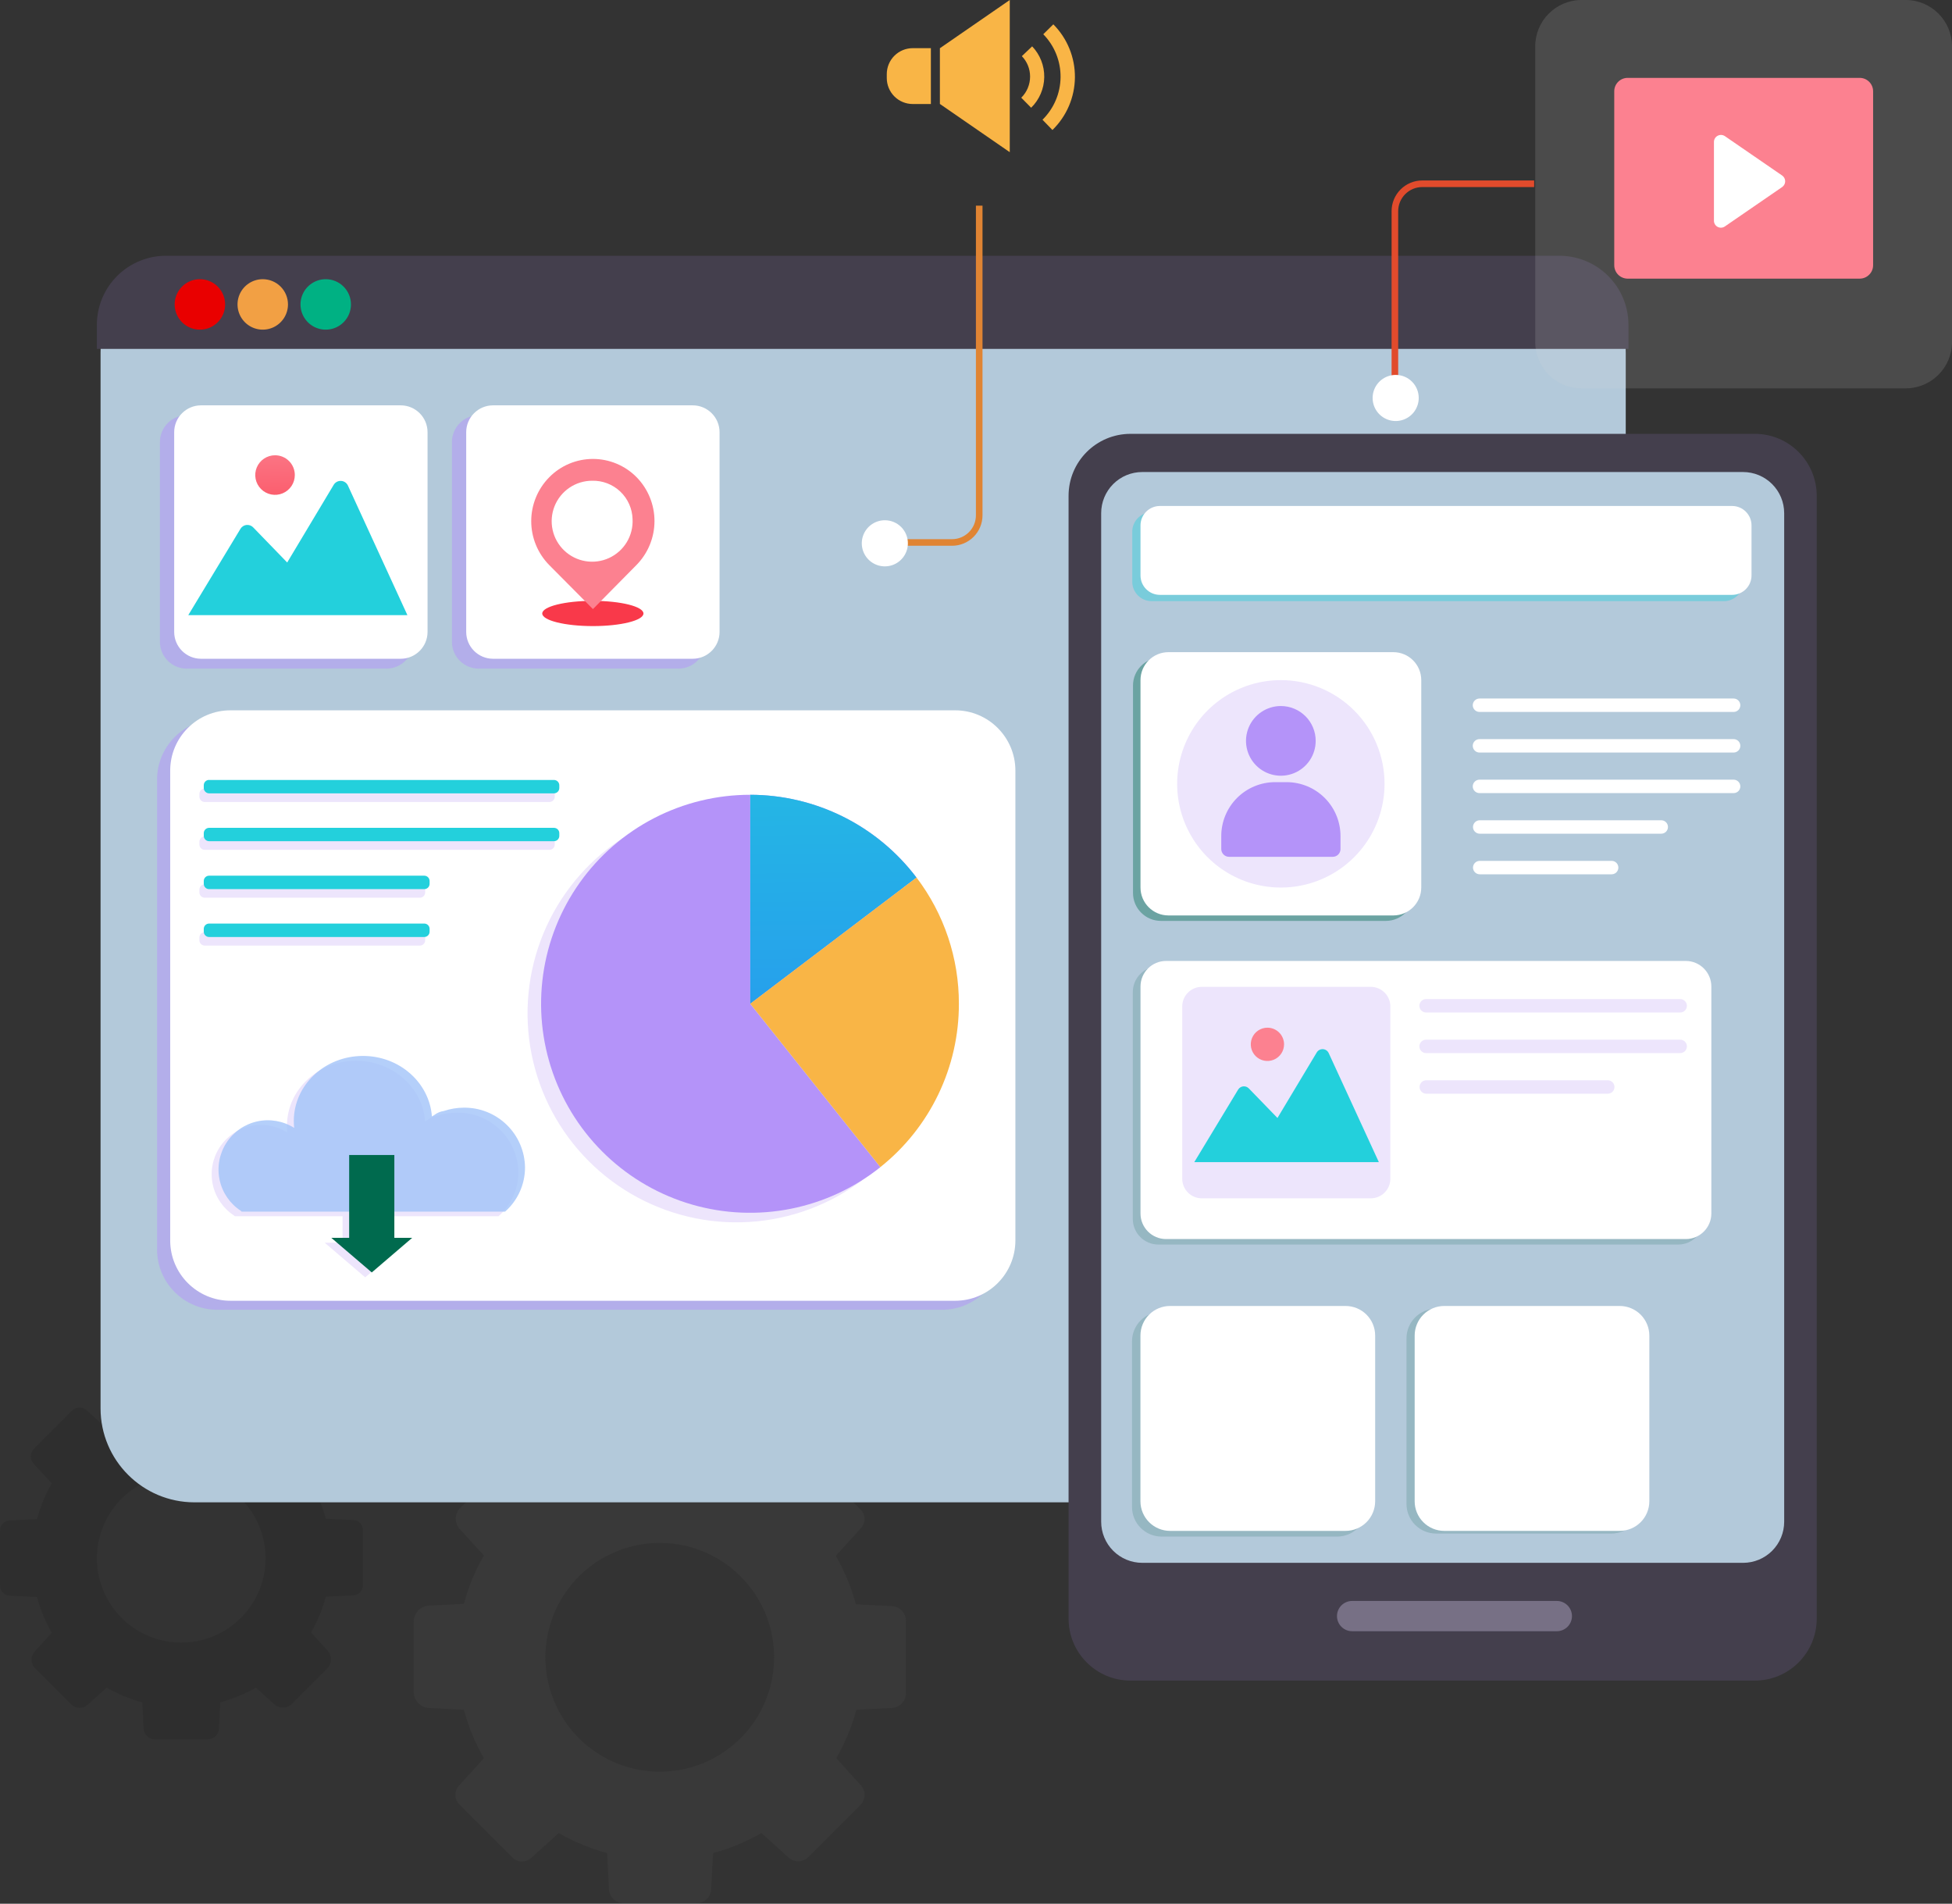 <svg width="401" height="391" viewBox="0 0 401 391" fill="none" xmlns="http://www.w3.org/2000/svg">
<rect x="0" y="0" width="401" height="391" fill="#333333" stroke="none"/>
<path style="mix-blend-mode:multiply" opacity="0.3" d="M186.113 347.841V332.928C186.111 332.145 185.81 331.393 185.272 330.825C184.734 330.256 183.999 329.915 183.217 329.871L175.823 329.498C174.889 326.019 173.506 322.677 171.709 319.556L176.904 313.802C177.375 313.29 177.63 312.615 177.614 311.92C177.597 311.224 177.312 310.562 176.817 310.073L165.781 299.05C165.294 298.553 164.632 298.265 163.937 298.247C163.241 298.228 162.566 298.48 162.053 298.95L156.299 304.157C153.179 302.357 149.836 300.974 146.356 300.044L146.008 293.209C145.961 292.274 145.556 291.394 144.879 290.749C144.201 290.104 143.302 289.743 142.367 289.741H128.647C127.711 289.743 126.812 290.104 126.135 290.749C125.457 291.394 125.053 292.274 125.005 293.209L124.657 300.044C121.179 300.977 117.836 302.36 114.715 304.157L109.296 299.186C108.699 298.641 107.914 298.349 107.105 298.37C106.297 298.39 105.528 298.723 104.959 299.298L94.545 309.7C93.972 310.271 93.641 311.039 93.621 311.847C93.6 312.654 93.891 313.439 94.433 314.038L99.404 319.469C97.604 322.589 96.221 325.931 95.29 329.411L88.144 329.771C87.296 329.813 86.496 330.179 85.91 330.795C85.325 331.41 84.999 332.228 85 333.077V347.493C84.999 348.343 85.325 349.16 85.91 349.776C86.496 350.391 87.296 350.758 88.144 350.799L95.29 351.16C96.221 354.639 97.604 357.982 99.404 361.102L94.271 366.781C93.79 367.314 93.533 368.011 93.551 368.728C93.57 369.445 93.863 370.127 94.371 370.634L105.257 381.521C105.766 382.027 106.449 382.318 107.166 382.334C107.883 382.35 108.579 382.09 109.11 381.608L114.777 376.488C117.901 378.28 121.242 379.662 124.719 380.601L125.105 388.058C125.143 388.823 125.474 389.544 126.029 390.071C126.585 390.599 127.321 390.892 128.087 390.891H143.113C143.878 390.892 144.615 390.599 145.171 390.071C145.726 389.544 146.057 388.823 146.095 388.058L146.481 380.601C149.959 379.666 153.3 378.283 156.423 376.488L162.028 381.546C162.581 382.045 163.304 382.313 164.049 382.294C164.793 382.276 165.502 381.972 166.03 381.446L176.767 370.696C177.294 370.172 177.599 369.466 177.62 368.724C177.641 367.981 177.376 367.259 176.879 366.707L171.808 361.102C173.608 357.982 174.991 354.639 175.922 351.16L183.317 350.787C184.064 350.726 184.762 350.392 185.278 349.848C185.794 349.305 186.091 348.59 186.113 347.841ZM137.421 363.799C132.628 364.185 127.832 363.09 123.682 360.664C119.531 358.237 116.225 354.595 114.21 350.229C112.195 345.864 111.568 340.985 112.414 336.252C113.26 331.519 115.539 327.159 118.942 323.762C122.344 320.366 126.708 318.095 131.442 317.257C136.177 316.419 141.054 317.054 145.417 319.076C149.779 321.099 153.415 324.411 155.834 328.566C158.254 332.722 159.34 337.519 158.946 342.311C158.489 347.864 156.074 353.073 152.131 357.009C148.188 360.945 142.974 363.352 137.421 363.799Z" fill="#494949"/>
<g opacity="0.3">
<g opacity="0.3">
<path d="M56.609 289.71L52.557 293.376C50.26 292.051 47.799 291.032 45.237 290.344L44.964 284.788C44.935 284.241 44.697 283.726 44.3 283.349C43.902 282.972 43.374 282.762 42.826 282.763H31.641C31.093 282.762 30.566 282.972 30.168 283.349C29.77 283.726 29.532 284.241 29.504 284.788L29.218 290.344C26.661 291.034 24.205 292.053 21.91 293.376L17.822 289.648C17.403 289.269 16.855 289.065 16.29 289.079C15.726 289.093 15.188 289.323 14.789 289.722L6.96 297.564C6.558 297.962 6.325 298.5 6.311 299.065C6.297 299.631 6.503 300.18 6.885 300.597L10.613 304.673C9.298 306.974 8.283 309.434 7.593 311.993L1.964 312.279C1.435 312.301 0.935 312.527 0.57 312.909C0.204 313.291 -0 313.8 1.39427e-06 314.329V325.676C-0.001 326.206 0.203 326.717 0.569 327.101C0.934 327.485 1.434 327.714 1.964 327.739L7.593 328.025C8.285 330.583 9.3 333.043 10.613 335.345L7.084 339.247C6.673 339.717 6.454 340.324 6.47 340.948C6.486 341.572 6.736 342.167 7.171 342.615L14.628 350.072C15.075 350.507 15.671 350.757 16.295 350.773C16.919 350.789 17.526 350.57 17.995 350.159L21.91 346.629C24.208 347.943 26.663 348.958 29.218 349.649L29.491 355.043C29.523 355.638 29.782 356.197 30.214 356.607C30.647 357.016 31.22 357.244 31.815 357.243H42.665C43.26 357.244 43.833 357.016 44.266 356.607C44.698 356.197 44.957 355.638 44.989 355.043L45.25 349.649C47.809 348.96 50.269 347.945 52.57 346.629L56.298 350.01C56.811 350.48 57.487 350.732 58.182 350.713C58.878 350.695 59.539 350.407 60.026 349.91L67.21 342.727C67.702 342.236 67.985 341.575 68.002 340.88C68.018 340.186 67.765 339.512 67.297 338.999L63.916 335.27C65.239 332.972 66.258 330.511 66.949 327.95L72.653 327.665C73.162 327.636 73.641 327.414 73.992 327.045C74.343 326.675 74.54 326.186 74.542 325.676V314.18C74.543 313.671 74.347 313.181 73.995 312.813C73.643 312.445 73.162 312.227 72.653 312.204L66.949 311.918C66.261 309.357 65.241 306.896 63.916 304.598L67.583 300.547C67.973 300.121 68.182 299.56 68.166 298.982C68.15 298.404 67.909 297.856 67.496 297.452L59.728 289.685C59.307 289.282 58.746 289.059 58.163 289.064C57.581 289.069 57.023 289.3 56.609 289.71ZM48.419 306.835C51.126 309.127 53.064 312.194 53.97 315.622C54.877 319.051 54.709 322.675 53.489 326.005C52.269 329.335 50.056 332.21 47.148 334.241C44.241 336.272 40.78 337.361 37.234 337.361C33.687 337.361 30.227 336.272 27.319 334.241C24.412 332.21 22.199 329.335 20.979 326.005C19.759 322.675 19.59 319.051 20.497 315.622C21.404 312.194 23.342 309.127 26.049 306.835C29.175 304.189 33.138 302.737 37.234 302.737C41.33 302.737 45.293 304.189 48.419 306.835Z" fill="black" style="mix-blend-mode:multiply"/>
</g>
</g>
<path d="M314.676 53.103H39.958C29.299 53.103 20.658 61.745 20.658 72.404V289.257C20.658 299.917 29.299 308.558 39.958 308.558H314.676C325.335 308.558 333.976 299.917 333.976 289.257V72.404C333.976 61.745 325.335 53.103 314.676 53.103Z" fill="#B3C9DA"/>
<path style="mix-blend-mode:multiply" opacity="0.5" d="M193.505 147.741H44.656C37.813 147.741 32.266 153.289 32.266 160.132V256.622C32.266 263.465 37.813 269.012 44.656 269.012H193.505C200.348 269.012 205.895 263.465 205.895 256.622V160.132C205.895 153.289 200.348 147.741 193.505 147.741Z" fill="url(#paint0_linear_1387_2947)"/>
<path d="M196.202 145.889H47.353C40.51 145.889 34.963 151.436 34.963 158.279V254.769C34.963 261.612 40.51 267.16 47.353 267.16H196.202C203.045 267.16 208.592 261.612 208.592 254.769V158.279C208.592 151.436 203.045 145.889 196.202 145.889Z" fill="white"/>
<path d="M194.225 208.128C194.225 216.618 191.708 224.917 186.991 231.976C182.274 239.035 175.57 244.537 167.727 247.786C159.883 251.035 151.252 251.885 142.925 250.229C134.598 248.573 126.95 244.484 120.946 238.481C114.943 232.478 110.855 224.829 109.199 216.502C107.542 208.176 108.392 199.545 111.641 191.701C114.89 183.857 120.392 177.153 127.451 172.436C134.51 167.72 142.81 165.202 151.3 165.202C162.684 165.202 173.603 169.725 181.653 177.775C189.703 185.825 194.225 196.743 194.225 208.128Z" fill="#EDE5FC"/>
<path d="M154.121 163.238C147.263 163.232 140.504 164.869 134.409 168.012C128.314 171.155 123.061 175.712 119.089 181.302C115.118 186.893 112.543 193.353 111.581 200.143C110.619 206.933 111.298 213.854 113.561 220.328C115.823 226.801 119.604 232.638 124.586 237.35C129.568 242.063 135.607 245.513 142.196 247.411C148.786 249.31 155.734 249.603 162.46 248.264C169.185 246.926 175.493 243.996 180.853 239.719L154.121 206.164V163.238Z" fill="url(#paint1_linear_1387_2947)"/>
<path d="M188.273 180.24C184.279 174.961 179.118 170.68 173.192 167.73C167.267 164.78 160.74 163.243 154.121 163.238V206.152L188.273 180.24Z" fill="url(#paint2_linear_1387_2947)"/>
<path d="M188.273 180.24C184.279 174.961 179.118 170.68 173.192 167.73C167.267 164.78 160.74 163.243 154.121 163.238V206.152L188.273 180.24Z" fill="url(#paint3_linear_1387_2947)"/>
<path d="M196.984 206.152C197.003 196.795 193.946 187.691 188.285 180.24L154.121 206.152L180.853 239.707C185.895 235.69 189.965 230.586 192.758 224.776C195.552 218.965 196.996 212.599 196.984 206.152Z" fill="url(#paint4_linear_1387_2947)"/>
<path d="M112.873 161.958H42.059C41.455 161.958 40.965 162.448 40.965 163.052V163.623C40.965 164.227 41.455 164.717 42.059 164.717H112.873C113.477 164.717 113.967 164.227 113.967 163.623V163.052C113.967 162.448 113.477 161.958 112.873 161.958Z" fill="#EDE5FC"/>
<path d="M112.873 171.79H42.059C41.455 171.79 40.965 172.28 40.965 172.884V173.455C40.965 174.059 41.455 174.549 42.059 174.549H112.873C113.477 174.549 113.967 174.059 113.967 173.455V172.884C113.967 172.28 113.477 171.79 112.873 171.79Z" fill="#EDE5FC"/>
<path d="M86.252 181.62H42.059C41.455 181.62 40.965 182.11 40.965 182.714V183.285C40.965 183.889 41.455 184.379 42.059 184.379H86.252C86.856 184.379 87.346 183.889 87.346 183.285V182.714C87.346 182.11 86.856 181.62 86.252 181.62Z" fill="#EDE5FC"/>
<path d="M86.252 191.45H42.059C41.455 191.45 40.965 191.94 40.965 192.544V193.116C40.965 193.72 41.455 194.209 42.059 194.209H86.252C86.856 194.209 87.346 193.72 87.346 193.116V192.544C87.346 191.94 86.856 191.45 86.252 191.45Z" fill="#EDE5FC"/>
<path d="M42.966 160.195H113.804C114.094 160.195 114.373 160.31 114.578 160.515C114.783 160.72 114.898 160.999 114.898 161.289V161.848C114.898 162.138 114.783 162.416 114.578 162.621C114.373 162.826 114.094 162.942 113.804 162.942H42.966C42.672 162.942 42.391 162.825 42.184 162.618C41.976 162.41 41.86 162.129 41.86 161.836V161.276C41.86 160.986 41.975 160.708 42.18 160.503C42.385 160.298 42.663 160.183 42.953 160.183L42.966 160.195Z" fill="url(#paint5_linear_1387_2947)"/>
<path d="M42.966 170.024H113.804C114.094 170.024 114.373 170.14 114.578 170.345C114.783 170.55 114.898 170.828 114.898 171.118V171.677C114.898 171.967 114.783 172.246 114.578 172.451C114.373 172.656 114.094 172.771 113.804 172.771H42.966C42.672 172.771 42.391 172.654 42.184 172.447C41.976 172.24 41.86 171.958 41.86 171.665V171.081C41.872 170.796 41.995 170.527 42.201 170.331C42.407 170.134 42.681 170.024 42.966 170.024Z" fill="url(#paint6_linear_1387_2947)"/>
<path d="M87.159 179.855H42.953C42.349 179.855 41.86 180.345 41.86 180.949V181.521C41.86 182.125 42.349 182.614 42.953 182.614H87.159C87.763 182.614 88.253 182.125 88.253 181.521V180.949C88.253 180.345 87.763 179.855 87.159 179.855Z" fill="url(#paint7_linear_1387_2947)"/>
<path d="M87.159 189.687H42.953C42.349 189.687 41.86 190.176 41.86 190.78V191.352C41.86 191.956 42.349 192.446 42.953 192.446H87.159C87.763 192.446 88.253 191.956 88.253 191.352V190.78C88.253 190.176 87.763 189.687 87.159 189.687Z" fill="url(#paint8_linear_1387_2947)"/>
<path d="M34.068 52.531H320.343C324.101 52.531 327.705 54.021 330.366 56.675C333.026 59.328 334.526 62.929 334.536 66.687V71.658H19.9V66.687C19.91 62.933 21.406 59.337 24.061 56.684C26.717 54.031 30.314 52.538 34.068 52.531Z" fill="#443F4D"/>
<g style="mix-blend-mode:multiply" opacity="0.4">
<path style="mix-blend-mode:multiply" opacity="0.4" d="M355.638 147.319H303.441C303.075 147.319 302.724 147.173 302.466 146.915C302.207 146.656 302.062 146.305 302.062 145.939C302.062 145.573 302.207 145.222 302.466 144.964C302.724 144.705 303.075 144.56 303.441 144.56H355.638C355.819 144.56 355.998 144.595 356.166 144.665C356.333 144.734 356.485 144.836 356.613 144.964C356.741 145.092 356.843 145.244 356.912 145.411C356.982 145.579 357.017 145.758 357.017 145.939C357.017 146.12 356.982 146.3 356.912 146.467C356.843 146.634 356.741 146.786 356.613 146.915C356.485 147.043 356.333 147.144 356.166 147.214C355.998 147.283 355.819 147.319 355.638 147.319Z" fill="url(#paint9_linear_1387_2947)"/>
<path style="mix-blend-mode:multiply" opacity="0.4" d="M355.638 155.657H303.441C303.26 155.657 303.08 155.622 302.913 155.552C302.746 155.483 302.594 155.381 302.466 155.253C302.337 155.125 302.236 154.973 302.167 154.806C302.097 154.638 302.062 154.459 302.062 154.278C302.062 153.912 302.207 153.561 302.466 153.302C302.724 153.044 303.075 152.898 303.441 152.898H355.638C355.819 152.898 355.998 152.934 356.166 153.003C356.333 153.073 356.485 153.174 356.613 153.302C356.741 153.431 356.843 153.583 356.912 153.75C356.982 153.917 357.017 154.097 357.017 154.278C357.017 154.459 356.982 154.638 356.912 154.806C356.843 154.973 356.741 155.125 356.613 155.253C356.485 155.381 356.333 155.483 356.166 155.552C355.998 155.622 355.819 155.657 355.638 155.657Z" fill="url(#paint10_linear_1387_2947)"/>
<path style="mix-blend-mode:multiply" opacity="0.4" d="M355.638 163.996H303.441C303.075 163.996 302.724 163.851 302.466 163.592C302.207 163.334 302.062 162.983 302.062 162.617C302.06 162.435 302.094 162.255 302.163 162.087C302.232 161.919 302.333 161.766 302.462 161.638C302.59 161.509 302.743 161.408 302.911 161.339C303.079 161.27 303.259 161.236 303.441 161.237H355.638C355.819 161.237 355.999 161.273 356.166 161.342C356.333 161.412 356.485 161.513 356.613 161.641C356.742 161.769 356.843 161.922 356.912 162.089C356.982 162.256 357.018 162.436 357.018 162.617C357.018 162.798 356.982 162.977 356.912 163.145C356.843 163.312 356.742 163.464 356.613 163.592C356.485 163.72 356.333 163.822 356.166 163.891C355.999 163.961 355.819 163.996 355.638 163.996Z" fill="url(#paint11_linear_1387_2947)"/>
<path style="mix-blend-mode:multiply" opacity="0.4" d="M340.762 172.323H303.478C303.113 172.323 302.762 172.178 302.503 171.919C302.244 171.661 302.099 171.31 302.099 170.944C302.097 170.762 302.132 170.582 302.201 170.414C302.269 170.246 302.371 170.093 302.499 169.965C302.628 169.836 302.78 169.735 302.949 169.666C303.117 169.597 303.297 169.563 303.478 169.565H340.762C340.944 169.563 341.124 169.597 341.292 169.666C341.46 169.735 341.613 169.836 341.741 169.965C341.87 170.093 341.971 170.246 342.04 170.414C342.109 170.582 342.143 170.762 342.141 170.944C342.141 171.125 342.106 171.305 342.036 171.472C341.967 171.639 341.865 171.791 341.737 171.919C341.609 172.048 341.457 172.149 341.29 172.218C341.122 172.288 340.943 172.323 340.762 172.323Z" fill="url(#paint12_linear_1387_2947)"/>
<path style="mix-blend-mode:multiply" opacity="0.4" d="M330.596 180.661H303.503C303.321 180.663 303.141 180.628 302.973 180.56C302.805 180.491 302.652 180.389 302.524 180.261C302.396 180.133 302.294 179.98 302.225 179.812C302.156 179.644 302.122 179.463 302.124 179.282C302.124 178.916 302.269 178.565 302.528 178.306C302.786 178.048 303.137 177.902 303.503 177.902H330.596C330.962 177.902 331.313 178.048 331.571 178.306C331.83 178.565 331.975 178.916 331.975 179.282C331.975 179.648 331.83 179.999 331.571 180.257C331.313 180.516 330.962 180.661 330.596 180.661Z" fill="url(#paint13_linear_1387_2947)"/>
</g>
<path d="M46.247 62.524C46.247 63.548 45.944 64.548 45.376 65.4C44.808 66.251 44.001 66.915 43.056 67.309C42.112 67.702 41.072 67.807 40.067 67.61C39.063 67.413 38.14 66.923 37.413 66.202C36.687 65.481 36.191 64.561 35.986 63.558C35.782 62.555 35.88 61.514 36.266 60.567C36.653 59.619 37.311 58.807 38.158 58.233C39.006 57.66 40.004 57.349 41.028 57.342C41.711 57.337 42.389 57.467 43.022 57.726C43.655 57.984 44.231 58.365 44.716 58.847C45.201 59.328 45.586 59.901 45.849 60.532C46.112 61.164 46.247 61.841 46.247 62.524Z" fill="#E90000"/>
<path d="M59.16 62.524C59.16 63.549 58.856 64.551 58.286 65.403C57.717 66.256 56.907 66.92 55.96 67.312C55.013 67.704 53.971 67.807 52.966 67.607C51.961 67.407 51.037 66.913 50.313 66.189C49.588 65.464 49.094 64.54 48.894 63.535C48.694 62.53 48.797 61.488 49.189 60.541C49.581 59.594 50.246 58.785 51.098 58.215C51.95 57.646 52.952 57.342 53.977 57.342C55.352 57.342 56.67 57.888 57.642 58.86C58.614 59.832 59.16 61.15 59.16 62.524Z" fill="#F2A044"/>
<path d="M72.097 62.524C72.097 63.549 71.793 64.551 71.224 65.403C70.654 66.256 69.845 66.92 68.898 67.312C67.951 67.704 66.909 67.807 65.904 67.607C64.898 67.407 63.975 66.913 63.25 66.189C62.526 65.464 62.032 64.54 61.832 63.535C61.632 62.53 61.735 61.488 62.127 60.541C62.519 59.594 63.183 58.785 64.036 58.215C64.888 57.646 65.89 57.342 66.915 57.342C67.595 57.342 68.269 57.476 68.898 57.736C69.527 57.997 70.098 58.379 70.579 58.86C71.061 59.341 71.442 59.912 71.703 60.541C71.963 61.17 72.097 61.844 72.097 62.524Z" fill="#00B183"/>
<path style="mix-blend-mode:multiply" opacity="0.5" d="M79.38 85.279H38.368C35.32 85.279 32.85 87.75 32.85 90.797V131.809C32.85 134.857 35.32 137.327 38.368 137.327H79.38C82.427 137.327 84.898 134.857 84.898 131.809V90.797C84.898 87.75 82.427 85.279 79.38 85.279Z" fill="url(#paint14_linear_1387_2947)"/>
<path d="M82.313 83.252H41.301C38.253 83.252 35.783 85.722 35.783 88.77V129.782C35.783 132.829 38.253 135.3 41.301 135.3H82.313C85.36 135.3 87.831 132.829 87.831 129.782V88.77C87.831 85.722 85.36 83.252 82.313 83.252Z" fill="white"/>
<path d="M38.678 126.34H83.692L71.475 99.732C71.35 99.459 71.153 99.224 70.904 99.055C70.655 98.885 70.365 98.787 70.064 98.77C69.763 98.754 69.464 98.819 69.198 98.96C68.932 99.102 68.71 99.312 68.555 99.571L58.998 115.528L52.001 108.307C51.825 108.127 51.61 107.989 51.372 107.904C51.134 107.82 50.88 107.791 50.629 107.819C50.379 107.848 50.138 107.934 49.925 108.07C49.713 108.207 49.534 108.39 49.404 108.606L38.678 126.34Z" fill="url(#paint15_linear_1387_2947)"/>
<path d="M60.564 97.557C60.567 98.362 60.33 99.15 59.885 99.82C59.439 100.49 58.804 101.013 58.061 101.322C57.318 101.631 56.5 101.713 55.711 101.556C54.921 101.4 54.196 101.012 53.627 100.443C53.058 99.874 52.67 99.149 52.514 98.36C52.358 97.57 52.439 96.752 52.748 96.009C53.057 95.266 53.58 94.631 54.25 94.186C54.921 93.74 55.708 93.503 56.513 93.506C57.587 93.506 58.618 93.933 59.378 94.692C60.138 95.452 60.564 96.483 60.564 97.557Z" fill="url(#paint16_linear_1387_2947)"/>
<path style="mix-blend-mode:multiply" opacity="0.5" d="M139.369 85.279H98.357C95.309 85.279 92.839 87.75 92.839 90.797V131.809C92.839 134.857 95.309 137.327 98.357 137.327H139.369C142.416 137.327 144.887 134.857 144.887 131.809V90.797C144.887 87.75 142.416 85.279 139.369 85.279Z" fill="url(#paint17_linear_1387_2947)"/>
<path d="M142.302 83.252H101.29C98.243 83.252 95.772 85.722 95.772 88.77V129.782C95.772 132.829 98.243 135.3 101.29 135.3H142.302C145.35 135.3 147.82 132.829 147.82 129.782V88.77C147.82 85.722 145.35 83.252 142.302 83.252Z" fill="white"/>
<path d="M132.186 126.005C132.186 127.434 127.525 128.59 121.796 128.59C116.067 128.59 111.394 127.434 111.394 126.005C111.394 124.575 116.054 123.407 121.796 123.407C127.538 123.407 132.186 124.575 132.186 126.005Z" fill="url(#paint18_linear_1387_2947)"/>
<path d="M130.757 116.038L121.808 125.098L112.848 116.075C110.466 113.671 109.13 110.424 109.13 107.04C109.13 103.656 110.466 100.409 112.848 98.005C114.019 96.818 115.414 95.876 116.952 95.233C118.491 94.59 120.141 94.259 121.808 94.259C123.476 94.259 125.126 94.59 126.664 95.233C128.203 95.876 129.598 96.818 130.769 98.005C133.132 100.412 134.454 103.651 134.452 107.024C134.449 110.397 133.122 113.634 130.757 116.038Z" fill="url(#paint19_linear_1387_2947)"/>
<path d="M129.948 106.641C130.03 108.301 129.613 109.947 128.751 111.367C127.889 112.787 126.621 113.916 125.11 114.609C123.6 115.301 121.917 115.526 120.278 115.253C118.639 114.98 117.12 114.222 115.916 113.077C114.712 111.932 113.878 110.453 113.523 108.83C113.167 107.207 113.306 105.515 113.921 103.972C114.537 102.428 115.601 101.105 116.975 100.172C118.35 99.239 119.973 98.739 121.634 98.737C122.699 98.709 123.76 98.891 124.754 99.274C125.749 99.656 126.659 100.23 127.431 100.965C128.203 101.699 128.823 102.578 129.255 103.552C129.687 104.526 129.923 105.576 129.948 106.641Z" fill="white"/>
<path d="M201.16 42.241V105.834C201.16 106.567 201.016 107.293 200.735 107.97C200.455 108.647 200.044 109.262 199.526 109.78C199.008 110.298 198.392 110.709 197.715 110.99C197.038 111.27 196.313 111.415 195.58 111.415H182.009" stroke="#E08433" stroke-width="1.355" stroke-miterlimit="10"/>
<path d="M186.508 111.589C186.508 112.526 186.23 113.442 185.709 114.22C185.188 114.999 184.448 115.606 183.582 115.964C182.716 116.322 181.763 116.415 180.844 116.232C179.925 116.048 179.082 115.596 178.42 114.932C177.758 114.269 177.308 113.424 177.127 112.505C176.946 111.585 177.041 110.633 177.402 109.768C177.762 108.903 178.371 108.164 179.151 107.645C179.931 107.127 180.848 106.851 181.785 106.854C182.406 106.854 183.021 106.976 183.595 107.214C184.169 107.452 184.69 107.801 185.129 108.241C185.568 108.681 185.915 109.203 186.152 109.777C186.388 110.352 186.509 110.967 186.508 111.589Z" fill="white"/>
<path d="M187.502 9.893H191.231V21.363H187.502C186.802 21.363 186.109 21.226 185.462 20.958C184.815 20.69 184.228 20.297 183.732 19.802C183.237 19.307 182.845 18.719 182.577 18.072C182.309 17.425 182.171 16.732 182.171 16.032V15.224C182.171 13.81 182.733 12.454 183.732 11.454C184.732 10.454 186.088 9.893 187.502 9.893Z" fill="url(#paint20_linear_1387_2947)"/>
<path d="M207.436 31.256L193.082 21.351V9.905L207.436 0V31.256Z" fill="url(#paint21_linear_1387_2947)"/>
<path d="M216.185 26.682L214.16 24.594C216.507 22.285 217.843 19.139 217.873 15.847C217.903 12.555 216.626 9.385 214.321 7.033L216.384 4.995C217.808 6.429 218.934 8.131 219.695 10.002C220.457 11.874 220.839 13.878 220.821 15.899C220.802 17.919 220.383 19.916 219.587 21.773C218.792 23.631 217.635 25.312 216.185 26.719V26.682Z" fill="url(#paint22_linear_1387_2947)"/>
<path d="M211.836 22.133L209.798 20.07C210.373 19.501 210.829 18.823 211.141 18.077C211.452 17.33 211.612 16.529 211.612 15.72C211.611 14.158 211.006 12.657 209.922 11.532L212.035 9.519C213.664 11.224 214.557 13.502 214.52 15.86C214.483 18.219 213.519 20.468 211.836 22.12V22.133Z" fill="url(#paint23_linear_1387_2947)"/>
<path d="M360.485 89.106H232.242C225.214 89.106 219.516 94.804 219.516 101.833V332.444C219.516 339.472 225.214 345.17 232.242 345.17H360.485C367.514 345.17 373.211 339.472 373.211 332.444V101.833C373.211 94.804 367.514 89.106 360.485 89.106Z" fill="#443F4D"/>
<path d="M234.653 96.948H358.074C360.315 96.948 362.465 97.839 364.05 99.424C365.635 101.008 366.525 103.158 366.525 105.399V312.546C366.525 314.785 365.636 316.931 364.053 318.513C362.471 320.096 360.324 320.985 358.086 320.985H234.653C232.415 320.985 230.269 320.096 228.686 318.513C227.104 316.931 226.215 314.785 226.215 312.546V105.387C226.215 103.149 227.104 101.002 228.686 99.42C230.269 97.837 232.415 96.948 234.653 96.948Z" fill="#B3C9DA"/>
<g style="mix-blend-mode:multiply" opacity="0.4">
<path d="M238.63 269.41H274.671C276.286 269.41 277.835 270.052 278.977 271.194C280.119 272.336 280.76 273.885 280.76 275.5V309.515C280.76 311.127 280.12 312.672 278.98 313.812C277.841 314.952 276.295 315.592 274.683 315.592H238.63C237.018 315.592 235.472 314.952 234.333 313.812C233.193 312.672 232.553 311.127 232.553 309.515V275.475C232.556 273.865 233.198 272.323 234.337 271.186C235.476 270.049 237.02 269.41 238.63 269.41Z" fill="#6B9A9E"/>
</g>
<path d="M240.382 268.229H276.423C278.035 268.229 279.581 268.869 280.72 270.009C281.86 271.148 282.5 272.694 282.5 274.306V308.333C282.5 309.948 281.859 311.497 280.717 312.639C279.575 313.781 278.026 314.423 276.411 314.423H240.37C238.755 314.423 237.206 313.781 236.064 312.639C234.922 311.497 234.28 309.948 234.28 308.333V274.306C234.28 273.506 234.438 272.713 234.745 271.974C235.052 271.235 235.502 270.564 236.069 270C236.636 269.435 237.309 268.988 238.049 268.684C238.789 268.38 239.582 268.225 240.382 268.229Z" fill="white"/>
<g style="mix-blend-mode:multiply" opacity="0.4">
<path d="M295.003 268.787H331.043C332.659 268.787 334.208 269.429 335.35 270.571C336.492 271.713 337.133 273.262 337.133 274.877V308.892C337.133 310.504 336.493 312.049 335.353 313.189C334.213 314.329 332.668 314.969 331.056 314.969H295.015C293.403 314.969 291.858 314.329 290.718 313.189C289.578 312.049 288.938 310.504 288.938 308.892V274.877C288.938 273.266 289.576 271.721 290.713 270.579C291.849 269.438 293.392 268.794 295.003 268.787Z" fill="#6B9A9E"/>
</g>
<path d="M296.693 268.229H332.734C334.349 268.229 335.898 268.87 337.04 270.012C338.182 271.154 338.824 272.703 338.824 274.318V308.333C338.824 309.948 338.182 311.497 337.04 312.639C335.898 313.781 334.349 314.423 332.734 314.423H296.693C295.081 314.423 293.536 313.783 292.396 312.643C291.256 311.503 290.616 309.957 290.616 308.346V274.306C290.616 272.694 291.256 271.148 292.396 270.008C293.536 268.869 295.081 268.229 296.693 268.229Z" fill="white"/>
<g style="mix-blend-mode:multiply" opacity="0.4">
<path d="M344.739 198.496H237.971C235.068 198.496 232.714 200.85 232.714 203.753V250.357C232.714 253.261 235.068 255.614 237.971 255.614H344.739C347.642 255.614 349.996 253.261 349.996 250.357V203.753C349.996 200.85 347.642 198.496 344.739 198.496Z" fill="#6B9A9E"/>
</g>
<path d="M346.305 197.366H239.55C236.646 197.366 234.293 199.72 234.293 202.623V249.228C234.293 252.131 236.646 254.485 239.55 254.485H346.305C349.208 254.485 351.562 252.131 351.562 249.228V202.623C351.562 199.72 349.208 197.366 346.305 197.366Z" fill="white"/>
<path d="M345.161 207.954H292.964C292.599 207.954 292.248 207.809 291.989 207.55C291.73 207.292 291.585 206.941 291.585 206.575C291.585 206.209 291.73 205.858 291.989 205.599C292.248 205.341 292.599 205.195 292.964 205.195H345.161C345.527 205.195 345.878 205.341 346.137 205.599C346.396 205.858 346.541 206.209 346.541 206.575C346.541 206.941 346.396 207.292 346.137 207.55C345.878 207.809 345.527 207.954 345.161 207.954Z" fill="url(#paint24_linear_1387_2947)"/>
<path d="M345.161 216.292H292.964C292.599 216.292 292.248 216.147 291.989 215.888C291.73 215.629 291.585 215.279 291.585 214.913C291.585 214.547 291.73 214.196 291.989 213.937C292.248 213.679 292.599 213.533 292.964 213.533H345.161C345.527 213.533 345.878 213.679 346.137 213.937C346.396 214.196 346.541 214.547 346.541 214.913C346.541 215.279 346.396 215.629 346.137 215.888C345.878 216.147 345.527 216.292 345.161 216.292Z" fill="url(#paint25_linear_1387_2947)"/>
<path d="M330.285 224.632H293.002C292.636 224.632 292.285 224.487 292.026 224.228C291.768 223.969 291.622 223.618 291.622 223.253C291.622 222.887 291.768 222.536 292.026 222.277C292.285 222.018 292.636 221.873 293.002 221.873H330.285C330.651 221.873 331.002 222.018 331.261 222.277C331.519 222.536 331.665 222.887 331.665 223.253C331.665 223.618 331.519 223.969 331.261 224.228C331.002 224.487 330.651 224.632 330.285 224.632Z" fill="url(#paint26_linear_1387_2947)"/>
<path d="M281.593 202.685H246.895C244.671 202.685 242.868 204.487 242.868 206.711V242.093C242.868 244.317 244.671 246.12 246.895 246.12H281.593C283.817 246.12 285.62 244.317 285.62 242.093V206.711C285.62 204.487 283.817 202.685 281.593 202.685Z" fill="url(#paint27_linear_1387_2947)"/>
<path d="M245.341 238.689H283.258L272.968 216.319C272.865 216.082 272.699 215.878 272.487 215.73C272.275 215.582 272.026 215.497 271.768 215.483C271.51 215.468 271.253 215.526 271.026 215.65C270.799 215.773 270.611 215.958 270.483 216.182L262.429 229.616L256.539 223.539C256.39 223.387 256.209 223.271 256.009 223.199C255.809 223.128 255.595 223.103 255.384 223.127C255.173 223.151 254.97 223.223 254.791 223.338C254.612 223.452 254.462 223.606 254.351 223.788L245.341 238.689Z" fill="url(#paint28_linear_1387_2947)"/>
<path d="M263.784 214.492C263.784 215.168 263.584 215.829 263.208 216.391C262.833 216.953 262.299 217.391 261.674 217.649C261.05 217.908 260.363 217.976 259.7 217.844C259.037 217.712 258.428 217.387 257.95 216.909C257.472 216.431 257.146 215.822 257.014 215.159C256.883 214.496 256.95 213.809 257.209 213.184C257.468 212.56 257.906 212.026 258.468 211.65C259.03 211.275 259.69 211.074 260.366 211.074C261.273 211.074 262.142 211.434 262.783 212.075C263.424 212.716 263.784 213.585 263.784 214.492Z" fill="url(#paint29_linear_1387_2947)"/>
<path style="mix-blend-mode:multiply" opacity="0.4" d="M354.134 105.213H236.592C234.388 105.213 232.602 106.999 232.602 109.202V119.48C232.602 121.683 234.388 123.469 236.592 123.469H354.134C356.337 123.469 358.124 121.683 358.124 119.48V109.202C358.124 106.999 356.337 105.213 354.134 105.213Z" fill="url(#paint30_linear_1387_2947)"/>
<path d="M355.825 103.921H238.282C236.079 103.921 234.293 105.707 234.293 107.91V118.188C234.293 120.391 236.079 122.177 238.282 122.177H355.825C358.028 122.177 359.814 120.391 359.814 118.188V107.91C359.814 105.707 358.028 103.921 355.825 103.921Z" fill="white"/>
<path d="M356.135 146.225H303.939C303.572 146.225 303.219 146.08 302.959 145.822C302.698 145.563 302.55 145.212 302.547 144.845C302.55 144.478 302.698 144.127 302.959 143.869C303.219 143.611 303.572 143.466 303.939 143.466H356.135C356.501 143.466 356.852 143.611 357.111 143.87C357.37 144.129 357.515 144.479 357.515 144.845C357.515 145.211 357.37 145.562 357.111 145.821C356.852 146.079 356.501 146.225 356.135 146.225Z" fill="white"/>
<path d="M356.135 154.564H303.939C303.572 154.564 303.219 154.419 302.959 154.16C302.698 153.902 302.55 153.551 302.547 153.184C302.547 153.002 302.583 152.822 302.653 152.653C302.723 152.485 302.826 152.333 302.955 152.204C303.084 152.076 303.238 151.975 303.407 151.906C303.576 151.838 303.756 151.803 303.939 151.805H356.135C356.317 151.803 356.497 151.838 356.665 151.906C356.833 151.975 356.986 152.077 357.115 152.205C357.243 152.334 357.345 152.486 357.413 152.654C357.482 152.822 357.517 153.003 357.515 153.184C357.515 153.365 357.479 153.545 357.41 153.712C357.341 153.88 357.239 154.032 357.111 154.16C356.983 154.288 356.831 154.389 356.663 154.459C356.496 154.528 356.317 154.564 356.135 154.564Z" fill="white"/>
<path d="M356.135 162.891H303.939C303.756 162.892 303.576 162.858 303.407 162.789C303.238 162.721 303.084 162.619 302.955 162.491C302.826 162.363 302.723 162.21 302.653 162.042C302.583 161.874 302.547 161.694 302.547 161.511C302.55 161.144 302.698 160.793 302.959 160.535C303.219 160.277 303.572 160.132 303.939 160.132H356.135C356.501 160.132 356.852 160.277 357.111 160.536C357.37 160.795 357.515 161.145 357.515 161.511C357.517 161.693 357.482 161.873 357.413 162.041C357.345 162.209 357.243 162.362 357.115 162.49C356.986 162.619 356.833 162.72 356.665 162.789C356.497 162.858 356.317 162.892 356.135 162.891Z" fill="white"/>
<path d="M341.272 171.23H303.988C303.806 171.231 303.625 171.197 303.456 171.128C303.288 171.06 303.134 170.958 303.005 170.83C302.875 170.702 302.772 170.549 302.702 170.381C302.632 170.213 302.596 170.032 302.596 169.85C302.599 169.483 302.748 169.132 303.008 168.874C303.269 168.616 303.621 168.471 303.988 168.471H341.272C341.635 168.471 341.984 168.614 342.243 168.87C342.501 169.126 342.648 169.474 342.651 169.838C342.653 170.02 342.618 170.201 342.55 170.37C342.481 170.538 342.38 170.692 342.252 170.821C342.123 170.951 341.971 171.053 341.802 171.124C341.634 171.194 341.454 171.23 341.272 171.23Z" fill="white"/>
<path d="M331.081 179.569H303.988C303.621 179.569 303.269 179.424 303.008 179.165C302.748 178.907 302.599 178.556 302.596 178.189C302.599 177.822 302.748 177.471 303.008 177.213C303.269 176.954 303.621 176.81 303.988 176.81H331.081C331.447 176.81 331.798 176.955 332.056 177.214C332.315 177.472 332.46 177.823 332.46 178.189C332.46 178.555 332.315 178.906 332.056 179.165C331.798 179.423 331.447 179.569 331.081 179.569Z" fill="white"/>
<path style="mix-blend-mode:multiply" opacity="0.4" d="M284.688 135.065H238.493C235.322 135.065 232.752 137.636 232.752 140.807V183.397C232.752 186.568 235.322 189.139 238.493 189.139H284.688C287.859 189.139 290.429 186.568 290.429 183.397V140.807C290.429 137.636 287.859 135.065 284.688 135.065Z" fill="#006A4E"/>
<path d="M286.229 133.945H240.034C236.863 133.945 234.293 136.516 234.293 139.687V182.277C234.293 185.448 236.863 188.019 240.034 188.019H286.229C289.4 188.019 291.97 185.448 291.97 182.277V139.687C291.97 136.516 289.4 133.945 286.229 133.945Z" fill="white"/>
<path d="M284.427 160.976C284.429 165.19 283.182 169.311 280.842 172.815C278.502 176.32 275.176 179.053 271.283 180.666C267.39 182.28 263.106 182.703 258.973 181.881C254.839 181.06 251.043 179.031 248.063 176.051C245.083 173.071 243.054 169.275 242.233 165.141C241.411 161.008 241.834 156.724 243.448 152.831C245.062 148.939 247.794 145.612 251.299 143.272C254.804 140.933 258.924 139.685 263.138 139.688C268.784 139.688 274.199 141.93 278.191 145.923C282.184 149.915 284.427 155.33 284.427 160.976Z" fill="url(#paint31_linear_1387_2947)"/>
<path d="M270.283 152.166C270.283 153.583 269.863 154.967 269.076 156.145C268.289 157.322 267.17 158.24 265.862 158.781C264.553 159.322 263.113 159.463 261.724 159.186C260.335 158.909 259.059 158.226 258.059 157.224C257.058 156.221 256.377 154.945 256.103 153.555C255.828 152.166 255.971 150.726 256.515 149.418C257.059 148.11 257.978 146.993 259.157 146.208C260.336 145.423 261.721 145.005 263.137 145.008C265.034 145.011 266.851 145.767 268.191 147.109C269.531 148.451 270.283 150.27 270.283 152.166Z" fill="url(#paint32_linear_1387_2947)"/>
<path d="M261.97 160.642H264.306C267.243 160.642 270.059 161.808 272.136 163.885C274.213 165.961 275.379 168.778 275.379 171.715V174.387C275.379 174.809 275.212 175.213 274.913 175.512C274.615 175.81 274.21 175.978 273.789 175.978H252.487C252.062 175.978 251.654 175.809 251.354 175.508C251.053 175.207 250.884 174.8 250.884 174.374V171.715C250.884 170.26 251.171 168.819 251.728 167.474C252.285 166.13 253.102 164.909 254.132 163.88C255.161 162.852 256.383 162.037 257.728 161.481C259.073 160.925 260.514 160.64 261.97 160.642Z" fill="url(#paint33_linear_1387_2947)"/>
<path d="M391.48 0H324.904C319.647 0 315.385 4.262 315.385 9.52V70.242C315.385 75.5 319.647 79.762 324.904 79.762H391.48C396.738 79.762 401 75.5 401 70.242V9.52C401 4.262 396.738 0 391.48 0Z" fill="#D6D6D6" fill-opacity="0.15"/>
<path d="M382.035 15.993H334.374C332.851 15.993 331.615 17.228 331.615 18.752V54.47C331.615 55.993 332.851 57.229 334.374 57.229H382.035C383.559 57.229 384.794 55.993 384.794 54.47V18.752C384.794 17.228 383.559 15.993 382.035 15.993Z" fill="url(#paint34_linear_1387_2947)"/>
<path d="M352.097 37.283V29.205C352.088 28.939 352.152 28.676 352.283 28.444C352.415 28.213 352.607 28.022 352.84 27.894C353.073 27.765 353.337 27.703 353.603 27.715C353.869 27.727 354.126 27.813 354.346 27.962L366.115 36.053C366.305 36.185 366.46 36.362 366.567 36.568C366.674 36.773 366.73 37.002 366.73 37.233C366.73 37.465 366.674 37.693 366.567 37.899C366.46 38.104 366.305 38.281 366.115 38.414L354.346 46.504C354.127 46.658 353.869 46.748 353.601 46.762C353.334 46.777 353.067 46.716 352.833 46.586C352.598 46.457 352.405 46.264 352.275 46.029C352.145 45.795 352.083 45.529 352.097 45.262V37.283Z" fill="white"/>
<path d="M315.161 37.741H292.182C290.689 37.741 289.257 38.334 288.201 39.39C287.145 40.446 286.552 41.878 286.552 43.371V81.897" stroke="#E14B2C" stroke-width="1.355" stroke-miterlimit="10"/>
<path d="M291.449 81.725C291.451 82.662 291.175 83.578 290.657 84.359C290.138 85.139 289.399 85.748 288.534 86.108C287.669 86.468 286.717 86.564 285.797 86.382C284.878 86.201 284.033 85.751 283.37 85.09C282.706 84.428 282.254 83.584 282.07 82.665C281.887 81.746 281.98 80.794 282.338 79.928C282.696 79.062 283.303 78.322 284.082 77.801C284.861 77.28 285.776 77.002 286.714 77.002C287.335 77 287.95 77.121 288.525 77.358C289.099 77.594 289.621 77.942 290.061 78.381C290.501 78.82 290.85 79.341 291.088 79.914C291.326 80.488 291.449 81.103 291.449 81.725Z" fill="white"/>
<g style="mix-blend-mode:multiply">
<g style="mix-blend-mode:multiply">
<path d="M106.501 240.798C106.481 239.164 106.14 237.551 105.497 236.05C104.853 234.549 103.92 233.189 102.751 232.049C101.582 230.908 100.199 230.01 98.683 229.404C97.166 228.798 95.545 228.497 93.912 228.519C92.518 228.51 91.133 228.728 89.81 229.165C89.07 229.27 88.371 229.57 87.784 230.035L87.337 230.296C86.815 223.361 80.676 217.868 73.169 217.868C65.315 217.868 58.952 223.846 58.952 231.228C58.952 231.689 58.977 232.149 59.026 232.608C56.766 231.178 54.031 230.702 51.42 231.281C48.809 231.861 46.533 233.449 45.089 235.701C43.645 237.952 43.15 240.683 43.712 243.298C44.274 245.913 45.848 248.2 48.09 249.659L48.239 249.795H102.412C103.69 248.669 104.715 247.285 105.42 245.734C106.125 244.183 106.493 242.501 106.501 240.798Z" fill="#EDE5FC"/>
</g>
</g>
<g style="mix-blend-mode:multiply">
<path d="M79.669 255.24V238.238H70.373V255.24H66.707L75.021 262.348L83.323 255.24H79.669Z" fill="#EDE5FC"/>
</g>
<path d="M107.855 239.78C107.836 238.146 107.495 236.533 106.851 235.032C106.208 233.531 105.275 232.171 104.106 231.031C102.936 229.89 101.554 228.992 100.037 228.386C98.52 227.78 96.899 227.479 95.266 227.501C93.888 227.504 92.52 227.731 91.214 228.172C90.475 228.272 89.775 228.568 89.189 229.029L88.729 229.303C88.207 222.368 82.08 216.875 74.573 216.875C66.719 216.875 60.356 222.853 60.356 230.235C60.354 230.708 60.379 231.181 60.431 231.652C58.17 230.223 55.435 229.746 52.824 230.325C50.213 230.905 47.937 232.494 46.493 234.745C45.049 236.996 44.554 239.728 45.116 242.342C45.678 244.957 47.252 247.244 49.494 248.703L49.643 248.852H103.766C105.052 247.716 106.081 246.319 106.786 244.755C107.491 243.191 107.855 241.495 107.855 239.78Z" fill="#A1C3F8" fill-opacity="0.8"/>
<path d="M81.011 254.232V237.219H71.728V254.232H68.061L76.376 261.341L84.677 254.232H81.011Z" fill="#006A4E"/>
<path d="M319.821 335.028H277.765C277.357 335.028 276.953 334.948 276.576 334.792C276.199 334.636 275.857 334.407 275.568 334.118C275.28 333.83 275.051 333.487 274.895 333.11C274.739 332.733 274.658 332.329 274.658 331.921C274.658 331.097 274.986 330.307 275.568 329.724C276.151 329.142 276.941 328.814 277.765 328.814H319.821C320.645 328.814 321.435 329.142 322.018 329.724C322.601 330.307 322.928 331.097 322.928 331.921C322.928 332.329 322.848 332.733 322.691 333.11C322.535 333.487 322.306 333.83 322.018 334.118C321.729 334.407 321.387 334.636 321.01 334.792C320.633 334.948 320.229 335.028 319.821 335.028Z" fill="#777085"/>
<defs>
<linearGradient id="paint0_linear_1387_2947" x1="43618.5" y1="21758.2" x2="44195.8" y2="33955.1" gradientUnits="userSpaceOnUse">
<stop stop-color="#B493F9"/>
<stop offset="1" stop-color="#651AEC"/>
</linearGradient>
<linearGradient id="paint1_linear_1387_2947" x1="19270.7" y1="17468.3" x2="19347.9" y2="20814.2" gradientUnits="userSpaceOnUse">
<stop stop-color="#B493F9"/>
<stop offset="1" stop-color="#651AEC"/>
</linearGradient>
<linearGradient id="paint2_linear_1387_2947" x1="10212.5" y1="5496.94" x2="10344.6" y2="12749.7" gradientUnits="userSpaceOnUse">
<stop stop-color="#B493F9"/>
<stop offset="1" stop-color="#651AEC"/>
</linearGradient>
<linearGradient id="paint3_linear_1387_2947" x1="169.991" y1="111.911" x2="171.806" y2="236.749" gradientUnits="userSpaceOnUse">
<stop stop-color="#23D0DC"/>
<stop offset="1" stop-color="#2790F1"/>
</linearGradient>
<linearGradient id="paint4_linear_1387_2947" x1="13047.1" y1="11662.2" x2="12808.7" y2="14379.9" gradientUnits="userSpaceOnUse">
<stop stop-color="#F9B546"/>
<stop offset="1" stop-color="#F4642C"/>
</linearGradient>
<linearGradient id="paint5_linear_1387_2947" x1="14041.1" y1="660.524" x2="18331.4" y2="660.524" gradientUnits="userSpaceOnUse">
<stop stop-color="#23D0DC"/>
<stop offset="1" stop-color="#2790F1"/>
</linearGradient>
<linearGradient id="paint6_linear_1387_2947" x1="14041.1" y1="689.839" x2="18331.4" y2="689.839" gradientUnits="userSpaceOnUse">
<stop stop-color="#23D0DC"/>
<stop offset="1" stop-color="#2790F1"/>
</linearGradient>
<linearGradient id="paint7_linear_1387_2947" x1="8934.04" y1="723.844" x2="10665.9" y2="723.844" gradientUnits="userSpaceOnUse">
<stop stop-color="#23D0DC"/>
<stop offset="1" stop-color="#2790F1"/>
</linearGradient>
<linearGradient id="paint8_linear_1387_2947" x1="8934.04" y1="755.499" x2="10665.9" y2="755.499" gradientUnits="userSpaceOnUse">
<stop stop-color="#23D0DC"/>
<stop offset="1" stop-color="#2790F1"/>
</linearGradient>
<linearGradient id="paint9_linear_1387_2947" x1="22343.2" y1="610.193" x2="24771.7" y2="610.193" gradientUnits="userSpaceOnUse">
<stop stop-color="#23D0DC"/>
<stop offset="1" stop-color="#2790F1"/>
</linearGradient>
<linearGradient id="paint10_linear_1387_2947" x1="22343.2" y1="637.045" x2="24771.7" y2="637.045" gradientUnits="userSpaceOnUse">
<stop stop-color="#23D0DC"/>
<stop offset="1" stop-color="#2790F1"/>
</linearGradient>
<linearGradient id="paint11_linear_1387_2947" x1="22343.3" y1="663.907" x2="24771.8" y2="663.907" gradientUnits="userSpaceOnUse">
<stop stop-color="#23D0DC"/>
<stop offset="1" stop-color="#2790F1"/>
</linearGradient>
<linearGradient id="paint12_linear_1387_2947" x1="16362" y1="690.747" x2="17652.2" y2="690.747" gradientUnits="userSpaceOnUse">
<stop stop-color="#23D0DC"/>
<stop offset="1" stop-color="#2790F1"/>
</linearGradient>
<linearGradient id="paint13_linear_1387_2947" x1="12274.8" y1="717.571" x2="12991.8" y2="717.571" gradientUnits="userSpaceOnUse">
<stop stop-color="#23D0DC"/>
<stop offset="1" stop-color="#2790F1"/>
</linearGradient>
<linearGradient id="paint14_linear_1387_2947" x1="9631.51" y1="7418.82" x2="11811.3" y2="7418.82" gradientUnits="userSpaceOnUse">
<stop stop-color="#B493F9"/>
<stop offset="1" stop-color="#651AEC"/>
</linearGradient>
<linearGradient id="paint15_linear_1387_2947" x1="9345.25" y1="3883.95" x2="9355.39" y2="4435.99" gradientUnits="userSpaceOnUse">
<stop stop-color="#23D0DC"/>
<stop offset="1" stop-color="#2790F1"/>
</linearGradient>
<linearGradient id="paint16_linear_1387_2947" x1="56.252" y1="88.684" x2="57.035" y2="115.603" gradientUnits="userSpaceOnUse">
<stop stop-color="#FC8190"/>
<stop offset="1" stop-color="#F9394A"/>
</linearGradient>
<linearGradient id="paint17_linear_1387_2947" x1="12203.8" y1="7418.82" x2="14383.6" y2="7418.82" gradientUnits="userSpaceOnUse">
<stop stop-color="#B493F9"/>
<stop offset="1" stop-color="#651AEC"/>
</linearGradient>
<linearGradient id="paint18_linear_1387_2947" x1="5438.04" y1="952.282" x2="5437.57" y2="885.015" gradientUnits="userSpaceOnUse">
<stop stop-color="#FC8190"/>
<stop offset="1" stop-color="#F9394A"/>
</linearGradient>
<linearGradient id="paint19_linear_1387_2947" x1="6588.38" y1="4401.83" x2="6569.63" y2="4714.48" gradientUnits="userSpaceOnUse">
<stop stop-color="#FC8190"/>
<stop offset="1" stop-color="#F9394A"/>
</linearGradient>
<linearGradient id="paint20_linear_1387_2947" x1="2974.33" y1="654.328" x2="2976.37" y2="924.462" gradientUnits="userSpaceOnUse">
<stop stop-color="#F9B546"/>
<stop offset="1" stop-color="#F4642C"/>
</linearGradient>
<linearGradient id="paint21_linear_1387_2947" x1="4773.49" y1="1754.09" x2="4783.02" y2="2489.76" gradientUnits="userSpaceOnUse">
<stop stop-color="#F9B546"/>
<stop offset="1" stop-color="#F4642C"/>
</linearGradient>
<linearGradient id="paint22_linear_1387_2947" x1="2431.99" y1="1222.18" x2="2441.91" y2="1733.39" gradientUnits="userSpaceOnUse">
<stop stop-color="#F9B546"/>
<stop offset="1" stop-color="#F4642C"/>
</linearGradient>
<linearGradient id="paint23_linear_1387_2947" x1="1762.19" y1="716.674" x2="1766.9" y2="1013.55" gradientUnits="userSpaceOnUse">
<stop stop-color="#F9B546"/>
<stop offset="1" stop-color="#F4642C"/>
</linearGradient>
<linearGradient id="paint24_linear_1387_2947" x1="21869.5" y1="805.44" x2="24298" y2="805.44" gradientUnits="userSpaceOnUse">
<stop stop-color="#EDE5FC"/>
<stop offset="1" stop-color="#DCD0F7"/>
</linearGradient>
<linearGradient id="paint25_linear_1387_2947" x1="21869.5" y1="832.29" x2="24298" y2="832.29" gradientUnits="userSpaceOnUse">
<stop stop-color="#EDE5FC"/>
<stop offset="1" stop-color="#DCD0F7"/>
</linearGradient>
<linearGradient id="paint26_linear_1387_2947" x1="16013.9" y1="859.143" x2="17304.1" y2="859.143" gradientUnits="userSpaceOnUse">
<stop stop-color="#EDE5FC"/>
<stop offset="1" stop-color="#DCD0F7"/>
</linearGradient>
<linearGradient id="paint27_linear_1387_2947" x1="16093.9" y1="9521.74" x2="16077.6" y2="11262.2" gradientUnits="userSpaceOnUse">
<stop stop-color="#EDE5FC"/>
<stop offset="1" stop-color="#DCD0F7"/>
</linearGradient>
<linearGradient id="paint28_linear_1387_2947" x1="14284.6" y1="5558.01" x2="14291.7" y2="5949.52" gradientUnits="userSpaceOnUse">
<stop stop-color="#23D0DC"/>
<stop offset="1" stop-color="#2790F1"/>
</linearGradient>
<linearGradient id="paint29_linear_1387_2947" x1="2767.62" y1="1700.63" x2="2771.24" y2="1825.37" gradientUnits="userSpaceOnUse">
<stop stop-color="#FC8190"/>
<stop offset="1" stop-color="#F9394A"/>
</linearGradient>
<linearGradient id="paint30_linear_1387_2947" x1="43556.3" y1="2722.1" x2="56235.2" y2="2722.1" gradientUnits="userSpaceOnUse">
<stop stop-color="#23D0DC"/>
<stop offset="1" stop-color="#2790F1"/>
</linearGradient>
<linearGradient id="paint31_linear_1387_2947" x1="15940.5" y1="7443.06" x2="16079.8" y2="8516.65" gradientUnits="userSpaceOnUse">
<stop stop-color="#EDE5FC"/>
<stop offset="1" stop-color="#DCD0F7"/>
</linearGradient>
<linearGradient id="paint32_linear_1387_2947" x1="5548.35" y1="2580.16" x2="5554.79" y2="3017.4" gradientUnits="userSpaceOnUse">
<stop stop-color="#B493F9"/>
<stop offset="1" stop-color="#651AEC"/>
</linearGradient>
<linearGradient id="paint33_linear_1387_2947" x1="9299.94" y1="2768.98" x2="9304.17" y2="3237.25" gradientUnits="userSpaceOnUse">
<stop stop-color="#B493F9"/>
<stop offset="1" stop-color="#651AEC"/>
</linearGradient>
<linearGradient id="paint34_linear_1387_2947" x1="24016.9" y1="2962.69" x2="24109.9" y2="4327.22" gradientUnits="userSpaceOnUse">
<stop stop-color="#FC8190"/>
<stop offset="1" stop-color="#F9394A"/>
</linearGradient>
</defs>
</svg>
